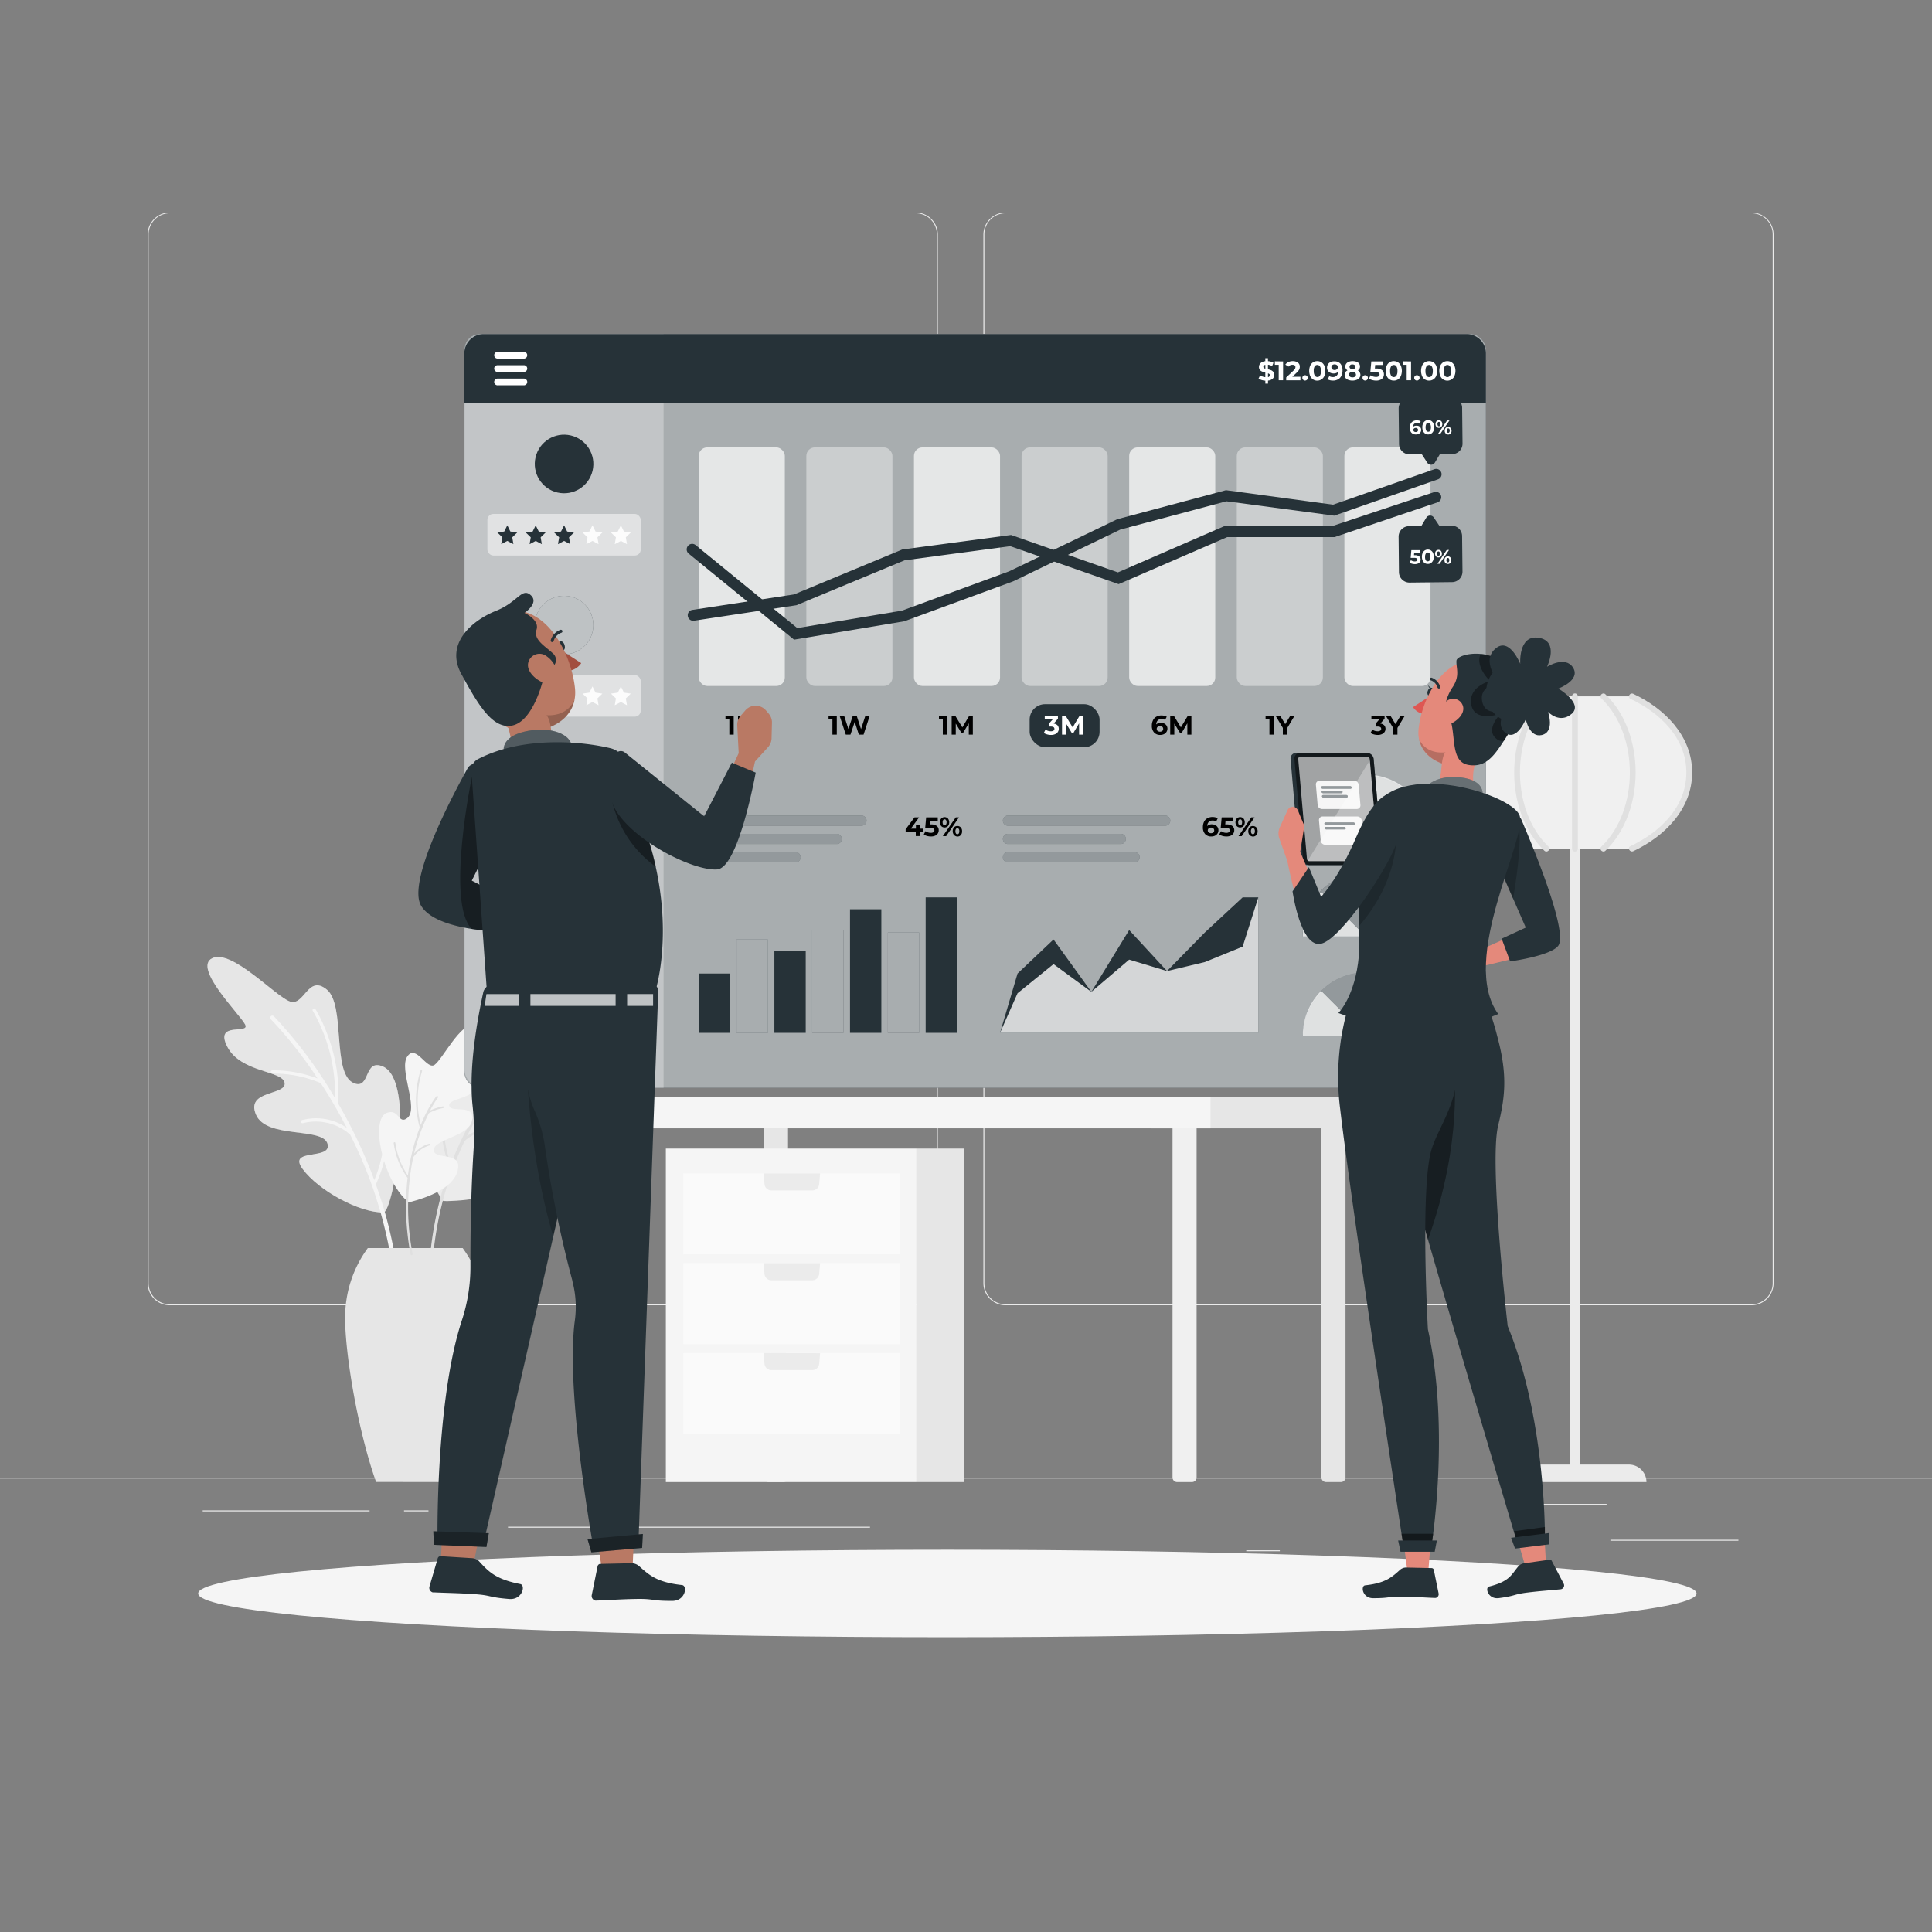 <svg xmlns="http://www.w3.org/2000/svg" viewBox="0 0 500 500"><rect x="0" y="0" width="500" height="500" fill="#808080" stroke="none"/><g id="freepik--background-complete--inject-53"><rect x="416.78" y="398.49" width="33.12" height="0.25" style="fill:#ebebeb"></rect><rect x="322.53" y="401.21" width="8.69" height="0.25" style="fill:#ebebeb"></rect><rect x="396.59" y="389.21" width="19.19" height="0.25" style="fill:#ebebeb"></rect><rect x="52.46" y="390.89" width="43.19" height="0.25" style="fill:#ebebeb"></rect><rect x="104.56" y="390.89" width="6.33" height="0.25" style="fill:#ebebeb"></rect><rect x="131.47" y="395.11" width="93.68" height="0.25" style="fill:#ebebeb"></rect><path d="M237,337.8H43.92a5.71,5.71,0,0,1-5.71-5.71V60.66A5.71,5.71,0,0,1,43.92,55H237a5.71,5.71,0,0,1,5.71,5.71V332.09A5.71,5.71,0,0,1,237,337.8ZM43.92,55.2a5.47,5.47,0,0,0-5.46,5.46V332.09a5.47,5.47,0,0,0,5.46,5.46H237a5.47,5.47,0,0,0,5.46-5.46V60.66A5.47,5.47,0,0,0,237,55.2Z" style="fill:#ebebeb"></path><path d="M453.31,337.8H260.21a5.72,5.72,0,0,1-5.71-5.71V60.66A5.72,5.72,0,0,1,260.21,55h193.1A5.71,5.71,0,0,1,459,60.66V332.09A5.71,5.71,0,0,1,453.31,337.8ZM260.21,55.2a5.47,5.47,0,0,0-5.46,5.46V332.09a5.47,5.47,0,0,0,5.46,5.46h193.1a5.47,5.47,0,0,0,5.46-5.46V60.66a5.47,5.47,0,0,0-5.46-5.46Z" style="fill:#ebebeb"></path><rect y="382.4" width="500" height="0.25" style="fill:#ebebeb"></rect><path d="M159.15,292h6.22a0,0,0,0,1,0,0v90.37a1.19,1.19,0,0,1-1.19,1.19h-3.85a1.19,1.19,0,0,1-1.19-1.19V292A0,0,0,0,1,159.15,292Z" style="fill:#f0f0f0"></path><rect x="297.9" y="283.87" width="53.96" height="8.14" style="fill:#e6e6e6"></rect><path d="M197.72,292h6.22a0,0,0,0,1,0,0v90.37a1.19,1.19,0,0,1-1.19,1.19H198.9a1.19,1.19,0,0,1-1.19-1.19V292a0,0,0,0,1,0,0Z" style="fill:#e6e6e6"></path><path d="M342,292h6.22a0,0,0,0,1,0,0v90.37a1.19,1.19,0,0,1-1.19,1.19h-3.85a1.19,1.19,0,0,1-1.19-1.19V292A0,0,0,0,1,342,292Z" style="fill:#e6e6e6"></path><rect x="155.55" y="283.87" width="157.74" height="8.14" style="fill:#f5f5f5"></rect><path d="M303.46,292h6.22a0,0,0,0,1,0,0v90.37a1.19,1.19,0,0,1-1.19,1.19h-3.85a1.19,1.19,0,0,1-1.19-1.19V292A0,0,0,0,1,303.46,292Z" style="fill:#f0f0f0"></path><rect x="406.27" y="217.03" width="2.64" height="165.28" transform="translate(815.17 599.33) rotate(180)" style="fill:#ebebeb"></rect><path d="M437.18,199.92c0,8.44-6,15.8-14.87,19.72H392.86C384,215.72,378,208.36,378,199.92s6-15.79,14.87-19.71h29.45C431.2,184.13,437.18,191.49,437.18,199.92Z" style="fill:#f0f0f0"></path><path d="M393.24,219c-7.61-3.57-14.5-10.08-14.5-19.07s6.9-15.49,14.5-19.07c.87-.41.11-1.7-.76-1.29-8.08,3.8-15.24,10.87-15.24,20.36s7.15,16.57,15.24,20.37c.87.4,1.63-.89.76-1.3Z" style="fill:#e0e0e0"></path><path d="M399.69,179.68c-10.43,10-10.43,30.52,0,40.49.7.67,1.76-.39,1.06-1.06-9.84-9.4-9.85-29,0-38.37.7-.67-.36-1.73-1.06-1.06Z" style="fill:#e0e0e0"></path><path d="M406.84,180.21v39.43a.75.75,0,0,0,1.5,0V180.21a.75.75,0,0,0-1.5,0Z" style="fill:#e0e0e0"></path><path d="M414.42,180.74c9.84,9.4,9.85,29,0,38.37-.7.67.36,1.73,1.06,1.06,10.43-10,10.43-30.53,0-40.49-.7-.67-1.76.39-1.06,1.06Z" style="fill:#e0e0e0"></path><path d="M421.93,180.85c7.61,3.58,14.5,10.08,14.5,19.07s-6.9,15.5-14.5,19.07c-.87.41-.11,1.7.76,1.3,8.08-3.8,15.24-10.87,15.24-20.37s-7.15-16.56-15.24-20.36c-.87-.41-1.63.88-.76,1.29Z" style="fill:#e0e0e0"></path><path d="M389,383.56h37.1a4.53,4.53,0,0,0-4.53-4.53H393.56a4.52,4.52,0,0,0-4.52,4.53Z" style="fill:#ebebeb"></path><path d="M114.18,310.1c.09.12-.54.8,1.68.74,5.49-.14,15.13-1.16,18.43-6.37,4.71-7.45-7.21-6-6.31-10s14-1.66,16.1-7.41-7.14-4-6.9-6.95,10.29.17,13.13-6-5.52-2.4-4.3-4.95,11.41-13.5,6.85-15.48-14.05,9.37-17.35,10.74-4.77-9-9-5.25-.23,19.41-5.26,21.72c-3.75,1.72-2-4.08-6.77-3.55C108.1,278.1,107.46,300.4,114.18,310.1Z" style="fill:#ebebeb"></path><path d="M134.81,279.86a18.78,18.78,0,0,0-4.78.38,36.64,36.64,0,0,1,3.84-3.84.4.4,0,0,0,.07-.57.41.41,0,0,0-.57-.06,47.12,47.12,0,0,0-7.82,8.79,35.67,35.67,0,0,1,5-18.88.3.3,0,1,0-.51-.33c-.06.09-5.8,9-5.06,20q-1,1.47-2.07,3.18a75.58,75.58,0,0,0-6.2,12.77,27.61,27.61,0,0,1-1.67-12.57.3.3,0,0,0-.27-.33.3.3,0,0,0-.33.27,27.58,27.58,0,0,0,2,13.44A93.73,93.73,0,0,0,111,329.35a.4.4,0,0,0,.38.42h.05a.41.41,0,0,0,.38-.38,88.59,88.59,0,0,1,8.41-34.08,11.1,11.1,0,0,1,6.81-2.84.32.32,0,0,0,.3-.31.3.3,0,0,0-.31-.29,11.38,11.38,0,0,0-6.17,2.16,66.93,66.93,0,0,1,8.52-13,16.56,16.56,0,0,1,5.44-.59.31.31,0,0,0,.32-.29A.32.32,0,0,0,134.81,279.86Z" style="fill:#e0e0e0"></path><path d="M99.25,313.78c-6.19.12-16.76-5.63-20.91-11.22S86,300.4,84.76,296s-15.82-1.16-18.52-7.55,7.85-4.91,7.43-8.17-11.34-2.6-14.84-9.38,6.1-3,4.59-5.8-13.54-14.64-8.51-17.11S71.23,257.8,75,259.17s4.67-7.13,9.59-3.06,1.23,21.87,7,24.21c4.32,1.75,2.48-6.4,7.45-4.34C107.76,279.58,101.76,313.73,99.25,313.78Z" style="fill:#e6e6e6"></path><g style="opacity:0.3"><path d="M99.25,313.78c-6.19.12-16.76-5.63-20.91-11.22S86,300.4,84.76,296s-15.82-1.16-18.52-7.55,7.85-4.91,7.43-8.17-11.34-2.6-14.84-9.38,6.1-3,4.59-5.8-13.54-14.64-8.51-17.11S71.23,257.8,75,259.17s4.67-7.13,9.59-3.06,1.23,21.87,7,24.21c4.32,1.75,2.48-6.4,7.45-4.34C107.76,279.58,101.76,313.73,99.25,313.78Z" style="fill:#e6e6e6"></path></g><path d="M97.21,306.35a.39.39,0,0,0,.22-.18,32.66,32.66,0,0,0,2.77-16.59.41.41,0,1,0-.82.06,33.07,33.07,0,0,1-2.51,15.77,127.51,127.51,0,0,0-9.42-19.94c1.09-13.28-5.72-24.17-5.79-24.27a.41.41,0,1,0-.69.44,43.09,43.09,0,0,1,5.73,22.55A115.5,115.5,0,0,0,70.87,263a.54.54,0,0,0-.78,0,.55.55,0,0,0,0,.78A107,107,0,0,1,82.18,279.1,32.14,32.14,0,0,0,70.48,277a.41.41,0,0,0-.41.42.42.42,0,0,0,.42.41h0A31.59,31.59,0,0,1,83,280.3a129.14,129.14,0,0,1,6.74,11.58,14,14,0,0,0-11.55-2,.42.42,0,0,0-.29.51.4.4,0,0,0,.5.29,13.39,13.39,0,0,1,12.21,2.95,112,112,0,0,1,12,45.38.56.56,0,0,0,.55.53h0a.56.56,0,0,0,.53-.58A108.94,108.94,0,0,0,97.21,306.35Z" style="fill:#f5f5f5"></path><path d="M117.65,383.56c4.8-13.66,7.95-33.4,7.95-42.05A30.22,30.22,0,0,0,119.74,323H95.19a30.22,30.22,0,0,0-5.86,18.48c0,8.65,3.15,28.39,8,42.05Z" style="fill:#e6e6e6"></path><path d="M105.28,310.73c.08.07-.24.65,1.29.24,3.78-1,10.29-3.32,11.71-7.48,2-5.95-6-3-6-5.87s9.39-3.48,9.91-7.82-5.61-1.61-5.93-3.66,7.16-1.6,8.1-6.33-4.22-.75-3.8-2.72,5.66-11.25,2.17-11.87-8.18,8.84-10.23,10.34-4.82-5.48-7.09-2.15,3.07,13.49,0,15.93c-2.31,1.81-2.09-2.5-5.28-1.34C95.74,289.58,99,305.13,105.28,310.73Z" style="fill:#f5f5f5"></path><path d="M114.54,286.35a13,13,0,0,0-3.24,1.06,25,25,0,0,1,2-3.3.31.31,0,0,0,0-.41.29.29,0,0,0-.4.05,33.47,33.47,0,0,0-4,7.4,25.43,25.43,0,0,1,.33-13.92.21.21,0,0,0-.13-.27.22.22,0,0,0-.28.13,26,26,0,0,0-.18,14.7c-.3.79-.61,1.64-.9,2.54a54.25,54.25,0,0,0-2.17,9.88,19.35,19.35,0,0,1-3.25-8.43.22.22,0,0,0-.25-.18.23.23,0,0,0-.18.24,19.93,19.93,0,0,0,3.59,9,67.1,67.1,0,0,0,.77,19.78.3.3,0,0,0,.34.23h0a.3.3,0,0,0,.2-.33,63.21,63.21,0,0,1,.15-25,7.87,7.87,0,0,1,4.25-3.1.22.22,0,0,0,.15-.27.22.22,0,0,0-.26-.15,8,8,0,0,0-3.91,2.53A47.77,47.77,0,0,1,111,288.08a12.23,12.23,0,0,1,3.67-1.31.2.2,0,0,0,.17-.25A.21.21,0,0,0,114.54,286.35Z" style="fill:#e0e0e0"></path><rect x="172.32" y="297.25" width="64.87" height="86.31" style="fill:#f5f5f5"></rect><rect x="237.19" y="297.25" width="12.37" height="86.31" style="fill:#e6e6e6"></rect><rect x="176.87" y="303.66" width="56.11" height="20.96" style="fill:#fafafa"></rect><path d="M197.61,303.66l.24,2.79a1.79,1.79,0,0,0,1.78,1.63h10.59a1.8,1.8,0,0,0,1.78-1.63l.24-2.79Z" style="fill:#ebebeb"></path><rect x="176.87" y="326.91" width="56.11" height="20.96" style="fill:#fafafa"></rect><path d="M197.61,326.91l.24,2.79a1.79,1.79,0,0,0,1.78,1.63h10.59A1.8,1.8,0,0,0,212,329.7l.24-2.79Z" style="fill:#ebebeb"></path><rect x="176.87" y="350.16" width="56.11" height="20.96" style="fill:#fafafa"></rect><path d="M197.61,350.16l.24,2.79a1.79,1.79,0,0,0,1.78,1.63h10.59A1.8,1.8,0,0,0,212,353l.24-2.79Z" style="fill:#ebebeb"></path></g><g id="freepik--Shadow--inject-53"><ellipse id="freepik--path--inject-53" cx="245.18" cy="412.39" rx="193.89" ry="11.32" style="fill:#f5f5f5"></ellipse></g><g id="freepik--Page--inject-53"><rect x="120.22" y="86.46" width="264.33" height="195.06" rx="3.88" style="fill:#263238"></rect><rect x="120.22" y="86.46" width="264.33" height="195.06" rx="3.88" style="fill:#fff;opacity:0.6"></rect><path d="M171.73,86.46H125.17a5,5,0,0,0-5,5V276.58a5,5,0,0,0,5,4.95h46.56Z" style="fill:#fff;opacity:0.3"></path><path d="M379.61,86.46H125.17a5,5,0,0,0-5,5v12.9H384.55V91.41A5,5,0,0,0,379.61,86.46Z" style="fill:#263238"></path><path d="M128.86,92.8a.87.87,0,1,1,0-1.73h6.81a.87.87,0,0,1,0,1.73Z" style="fill:#fff"></path><path d="M128.86,96.25a.87.87,0,1,1,0-1.73h6.81a.87.87,0,0,1,0,1.73Z" style="fill:#fff"></path><path d="M128.86,99.71a.87.87,0,1,1,0-1.73h6.81a.87.87,0,0,1,0,1.73Z" style="fill:#fff"></path><rect x="180.83" y="115.79" width="22.28" height="61.74" rx="2.19" style="fill:#fff;opacity:0.7"></rect><rect x="208.68" y="115.79" width="22.28" height="61.74" rx="2.19" style="fill:#fff;opacity:0.4"></rect><rect x="236.53" y="115.79" width="22.28" height="61.74" rx="2.19" style="fill:#fff;opacity:0.7"></rect><rect x="264.38" y="115.79" width="22.28" height="61.74" rx="2.19" style="fill:#fff;opacity:0.4"></rect><rect x="292.23" y="115.79" width="22.28" height="61.74" rx="2.19" style="fill:#fff;opacity:0.7"></rect><rect x="320.08" y="115.79" width="22.28" height="61.74" rx="2.19" style="fill:#fff;opacity:0.4"></rect><rect x="347.93" y="115.79" width="22.28" height="61.74" rx="2.19" style="fill:#fff;opacity:0.7"></rect><path d="M238.94,215.38h-.8v1H237v-1h-2.62v-.76l2.3-3.09h1.18l-2.13,2.93h1.31v-.91h1.06v.91h.8Z"></path><path d="M242.45,213.77a1.35,1.35,0,0,1,.49,1.1,1.49,1.49,0,0,1-.22.81,1.65,1.65,0,0,1-.68.59,2.67,2.67,0,0,1-1.12.21,3.86,3.86,0,0,1-1-.13,2.51,2.51,0,0,1-.84-.39l.44-.86a2,2,0,0,0,.64.32,2.36,2.36,0,0,0,.75.12,1.21,1.21,0,0,0,.67-.17.54.54,0,0,0,.24-.47.53.53,0,0,0-.25-.47,1.75,1.75,0,0,0-.89-.16h-1.24l.25-2.74h3v.9h-2l-.08.93h.4A2.36,2.36,0,0,1,242.45,213.77Z"></path><path d="M243.59,213.79a1.57,1.57,0,0,1,0-1.95,1.21,1.21,0,0,1,1.74,0,1.61,1.61,0,0,1,0,1.95,1.21,1.21,0,0,1-1.74,0Zm1.24-.4a1,1,0,0,0,.14-.57,1,1,0,0,0-.14-.58.43.43,0,0,0-.37-.2.44.44,0,0,0-.37.2,1,1,0,0,0-.14.58,1,1,0,0,0,.14.57.44.44,0,0,0,.37.2A.43.43,0,0,0,244.83,213.39Zm2.53-1.86h.83l-3.33,4.87H244Zm-.22,4.76a1.07,1.07,0,0,1-.42-.47,1.46,1.46,0,0,1-.16-.71,1.49,1.49,0,0,1,.16-.71,1.13,1.13,0,0,1,.42-.47,1.21,1.21,0,0,1,.63-.16,1.14,1.14,0,0,1,.87.36,1.38,1.38,0,0,1,.34,1,1.36,1.36,0,0,1-.34,1,1.11,1.11,0,0,1-.87.37A1.21,1.21,0,0,1,247.14,216.29Zm1-.6a1,1,0,0,0,.13-.58,1,1,0,0,0-.13-.57.45.45,0,0,0-.74,0,1,1,0,0,0-.14.58.94.94,0,0,0,.14.58.43.43,0,0,0,.37.2A.44.44,0,0,0,248.14,215.69Z"></path><path d="M314.51,213.53a1.62,1.62,0,0,1,.6.53,1.46,1.46,0,0,1,.22.8,1.54,1.54,0,0,1-.24.86,1.67,1.67,0,0,1-.66.57,2.23,2.23,0,0,1-.94.19,2.05,2.05,0,0,1-1.6-.62,2.54,2.54,0,0,1-.58-1.79,3.1,3.1,0,0,1,.31-1.42,2.07,2.07,0,0,1,.88-.9,2.69,2.69,0,0,1,1.3-.31,3.14,3.14,0,0,1,.75.09,1.94,1.94,0,0,1,.6.25l-.41.83a1.58,1.58,0,0,0-.92-.25,1.33,1.33,0,0,0-1,.36,1.57,1.57,0,0,0-.39,1.06,1.63,1.63,0,0,1,1.21-.44A2,2,0,0,1,314.51,213.53Zm-.49,1.92a.75.75,0,0,0,0-1.06.88.88,0,0,0-.61-.2.92.92,0,0,0-.6.2.7.7,0,0,0,0,1.05,1.05,1.05,0,0,0,1.22,0Z"></path><path d="M318.94,213.77a1.38,1.38,0,0,1,.49,1.1,1.58,1.58,0,0,1-.22.81,1.65,1.65,0,0,1-.68.59,2.71,2.71,0,0,1-1.13.21,3.83,3.83,0,0,1-1-.13,2.66,2.66,0,0,1-.85-.39l.45-.86a1.92,1.92,0,0,0,.64.32,2.34,2.34,0,0,0,.74.12,1.16,1.16,0,0,0,.67-.17.53.53,0,0,0,.25-.47.54.54,0,0,0-.26-.47,1.71,1.71,0,0,0-.88-.16h-1.24l.25-2.74h3v.9h-2l-.08.93h.4A2.38,2.38,0,0,1,318.94,213.77Z"></path><path d="M320.07,213.79a1.61,1.61,0,0,1,0-1.95,1.22,1.22,0,0,1,1.75,0,1.61,1.61,0,0,1,0,1.95,1.22,1.22,0,0,1-1.75,0Zm1.25-.4a1,1,0,0,0,.13-.57,1,1,0,0,0-.13-.58.44.44,0,0,0-.74,0,1,1,0,0,0-.14.58,1,1,0,0,0,.14.57.44.44,0,0,0,.74,0Zm2.53-1.86h.83l-3.33,4.87h-.83Zm-.22,4.76a1.16,1.16,0,0,1-.43-.47,1.58,1.58,0,0,1-.15-.71,1.61,1.61,0,0,1,.15-.71,1.22,1.22,0,0,1,.43-.47,1.27,1.27,0,0,1,1.5.2,1.42,1.42,0,0,1,.34,1,1.41,1.41,0,0,1-.34,1,1.13,1.13,0,0,1-.88.37A1.18,1.18,0,0,1,323.63,216.29Zm1-.6a1,1,0,0,0,.13-.58,1,1,0,0,0-.13-.57.44.44,0,0,0-.38-.2.44.44,0,0,0-.36.19,1,1,0,0,0-.14.58.94.94,0,0,0,.14.58.42.42,0,0,0,.36.2A.44.44,0,0,0,324.63,215.69Z"></path><path d="M329.37,98a2,2,0,0,1-1.21.5v.78h-.69v-.76a4,4,0,0,1-1-.18,2.62,2.62,0,0,1-.75-.37l.39-.85a2.41,2.41,0,0,0,.62.32,2.59,2.59,0,0,0,.73.17V96.42a5.21,5.21,0,0,1-.84-.27,1.35,1.35,0,0,1-.57-.43,1.13,1.13,0,0,1-.23-.74,1.36,1.36,0,0,1,.42-1,2,2,0,0,1,1.22-.5v-.77h.69v.76a3,3,0,0,1,1.42.42l-.35.86a3,3,0,0,0-1.07-.37v1.19a5.2,5.2,0,0,1,.83.25,1.59,1.59,0,0,1,.57.43,1.13,1.13,0,0,1,.23.74A1.33,1.33,0,0,1,329.37,98Zm-2.29-2.76a1.18,1.18,0,0,0,.39.18v-1a.71.71,0,0,0-.39.19.44.44,0,0,0-.13.32A.39.39,0,0,0,327.08,95.21Zm1.46,2.16a.41.41,0,0,0,.12-.3.36.36,0,0,0-.12-.28,1.12,1.12,0,0,0-.38-.2v1A.79.79,0,0,0,328.54,97.37Z" style="fill:#fff"></path><path d="M332.06,93.54v4.88h-1.13v-4h-1v-.91Z" style="fill:#fff"></path><path d="M336.55,97.5v.92h-3.68v-.74l1.88-1.77a1.9,1.9,0,0,0,.4-.49.9.9,0,0,0,.11-.41.56.56,0,0,0-.2-.45,1,1,0,0,0-.58-.15,1.34,1.34,0,0,0-.58.12,1.07,1.07,0,0,0-.43.36l-.82-.53a1.94,1.94,0,0,1,.78-.66,2.66,2.66,0,0,1,1.15-.24,2.33,2.33,0,0,1,.95.18,1.4,1.4,0,0,1,.64.5,1.28,1.28,0,0,1,.22.76,1.7,1.7,0,0,1-.16.74,3,3,0,0,1-.65.8l-1.12,1.06Z" style="fill:#fff"></path><path d="M337.25,98.28a.68.68,0,0,1-.2-.49.63.63,0,0,1,.2-.48.7.7,0,0,1,1,0,.62.62,0,0,1,.19.48.67.67,0,0,1-.19.49.7.7,0,0,1-1,0Z" style="fill:#fff"></path><path d="M339.83,98.2a2.05,2.05,0,0,1-.74-.87,3.54,3.54,0,0,1,0-2.71,2.09,2.09,0,0,1,.74-.86,2,2,0,0,1,1.08-.3,2,2,0,0,1,1.08.3,2,2,0,0,1,.74.86,3.54,3.54,0,0,1,0,2.71,2,2,0,0,1-2.9.87Zm1.78-1a2.15,2.15,0,0,0,.26-1.18,2.13,2.13,0,0,0-.26-1.18.81.81,0,0,0-1.39,0A2.13,2.13,0,0,0,340,96a2.15,2.15,0,0,0,.26,1.18.81.81,0,0,0,1.39,0Z" style="fill:#fff"></path><path d="M346.86,94.08a2.52,2.52,0,0,1,.58,1.79,3,3,0,0,1-.31,1.42,2,2,0,0,1-.87.9,2.63,2.63,0,0,1-1.3.31,3.08,3.08,0,0,1-.75-.09,1.84,1.84,0,0,1-.6-.25l.41-.82a1.61,1.61,0,0,0,.92.24,1.3,1.3,0,0,0,1-.37,1.52,1.52,0,0,0,.39-1,1.65,1.65,0,0,1-1.21.44,1.8,1.8,0,0,1-.85-.19,1.5,1.5,0,0,1-.61-.53,1.44,1.44,0,0,1-.22-.8,1.57,1.57,0,0,1,.24-.86,1.6,1.6,0,0,1,.67-.56,2,2,0,0,1,.93-.2A2.07,2.07,0,0,1,346.86,94.08ZM346,95.55a.69.69,0,0,0,.23-.53.67.67,0,0,0-.22-.52,1,1,0,0,0-.63-.2.9.9,0,0,0-.59.2.65.65,0,0,0-.22.52.67.67,0,0,0,.22.54.93.93,0,0,0,.61.2A.88.88,0,0,0,346,95.55Z" style="fill:#fff"></path><path d="M351.87,96.33a1.18,1.18,0,0,1,.2.67,1.27,1.27,0,0,1-.26.79,1.6,1.6,0,0,1-.73.52,3.14,3.14,0,0,1-2.15,0,1.57,1.57,0,0,1-.72-.52A1.26,1.26,0,0,1,348,97a1.17,1.17,0,0,1,.19-.67,1.36,1.36,0,0,1,.55-.48,1.13,1.13,0,0,1-.42-.42,1.11,1.11,0,0,1-.15-.58,1.19,1.19,0,0,1,.24-.74,1.49,1.49,0,0,1,.66-.48,2.66,2.66,0,0,1,1-.17,2.74,2.74,0,0,1,1,.17,1.47,1.47,0,0,1,.67.48,1.25,1.25,0,0,1,.23.74,1.21,1.21,0,0,1-.14.58,1.16,1.16,0,0,1-.43.42A1.3,1.3,0,0,1,351.87,96.33Zm-1.19,1.15a.63.63,0,0,0,.24-.51.6.6,0,0,0-.24-.51,1.08,1.08,0,0,0-.68-.19,1.05,1.05,0,0,0-.66.19.66.66,0,0,0,0,1,1.05,1.05,0,0,0,.66.19A1.08,1.08,0,0,0,350.68,97.48Zm-1.22-3a.59.59,0,0,0,0,.89.92.92,0,0,0,.55.16.93.93,0,0,0,.56-.16.52.52,0,0,0,.21-.44.54.54,0,0,0-.21-.45.87.87,0,0,0-.56-.16A.85.85,0,0,0,349.46,94.45Z" style="fill:#fff"></path><path d="M352.81,98.28a.67.67,0,0,1-.19-.49.62.62,0,0,1,.19-.48.7.7,0,0,1,1,0,.63.63,0,0,1,.2.48.68.68,0,0,1-.2.49.7.7,0,0,1-1,0Z" style="fill:#fff"></path><path d="M357.67,95.78a1.39,1.39,0,0,1,.49,1.1,1.49,1.49,0,0,1-.9,1.4,2.56,2.56,0,0,1-1.13.22,3.85,3.85,0,0,1-1-.14,2.77,2.77,0,0,1-.85-.38l.45-.87a2.15,2.15,0,0,0,.64.33,2.65,2.65,0,0,0,.74.11,1.17,1.17,0,0,0,.67-.16.56.56,0,0,0,.25-.47.51.51,0,0,0-.26-.47,1.69,1.69,0,0,0-.88-.17h-1.25l.26-2.74h3v.91h-2l-.08.92h.4A2.38,2.38,0,0,1,357.67,95.78Z" style="fill:#fff"></path><path d="M359.63,98.2a1.93,1.93,0,0,1-.74-.87,3.54,3.54,0,0,1,0-2.71,1.94,1.94,0,0,1,1.82-1.16,2,2,0,0,1,1.08.3,2.09,2.09,0,0,1,.74.86,3.54,3.54,0,0,1,0,2.71,2.05,2.05,0,0,1-.74.87,2,2,0,0,1-1.08.3A2,2,0,0,1,359.63,98.2Zm1.78-1a2.16,2.16,0,0,0,.25-1.18,2.14,2.14,0,0,0-.25-1.18.8.8,0,0,0-.7-.39.79.79,0,0,0-.7.39,2.14,2.14,0,0,0-.25,1.18,2.16,2.16,0,0,0,.25,1.18.79.79,0,0,0,.7.39A.8.8,0,0,0,361.41,97.16Z" style="fill:#fff"></path><path d="M365.18,93.54v4.88h-1.13v-4h-1v-.91Z" style="fill:#fff"></path><path d="M366.19,98.28a.67.67,0,0,1-.19-.49.62.62,0,0,1,.19-.48.7.7,0,0,1,1,0,.63.63,0,0,1,.2.48.68.68,0,0,1-.2.49.7.7,0,0,1-1,0Z" style="fill:#fff"></path><path d="M368.77,98.2a2.05,2.05,0,0,1-.74-.87,3.66,3.66,0,0,1,0-2.71,2.09,2.09,0,0,1,.74-.86,2,2,0,0,1,1.08-.3,1.94,1.94,0,0,1,1.82,1.16,3.54,3.54,0,0,1,0,2.71,1.93,1.93,0,0,1-.74.87,2,2,0,0,1-1.08.3A2,2,0,0,1,368.77,98.2Zm1.78-1a2.15,2.15,0,0,0,.26-1.18,2.13,2.13,0,0,0-.26-1.18.81.81,0,0,0-1.39,0,2.14,2.14,0,0,0-.25,1.18,2.16,2.16,0,0,0,.25,1.18.81.81,0,0,0,1.39,0Z" style="fill:#fff"></path><path d="M373.5,98.2a2.05,2.05,0,0,1-.74-.87,3.54,3.54,0,0,1,0-2.71,2.09,2.09,0,0,1,.74-.86,2,2,0,0,1,1.08-.3,2,2,0,0,1,1.08.3,2,2,0,0,1,.74.86,3.54,3.54,0,0,1,0,2.71,2,2,0,0,1-2.9.87Zm1.78-1a2.15,2.15,0,0,0,.26-1.18,2.13,2.13,0,0,0-.26-1.18.81.81,0,0,0-1.39,0,2.13,2.13,0,0,0-.26,1.18,2.15,2.15,0,0,0,.26,1.18.81.81,0,0,0,1.39,0Z" style="fill:#fff"></path><path d="M189.88,185.24v4.88h-1.13v-4h-1v-.91Z"></path><path d="M191,185.24h2.21a3,3,0,0,1,1.4.31,2.24,2.24,0,0,1,.95.85,2.58,2.58,0,0,1,0,2.56,2.24,2.24,0,0,1-.95.85,3,3,0,0,1-1.4.31H191Zm2.15,3.95a1.65,1.65,0,0,0,1.17-.41,1.59,1.59,0,0,0,0-2.2,1.61,1.61,0,0,0-1.17-.41h-1v3Z"></path><path d="M216.56,185.24v4.88h-1.13v-4h-1v-.91Z"></path><path d="M225.08,185.24l-1.59,4.88h-1.22l-1.07-3.3-1.1,3.3h-1.21l-1.6-4.88h1.17l1.1,3.43,1.15-3.43h1l1.12,3.46,1.13-3.46Z"></path><path d="M245.13,185.24v4.88H244v-4h-1v-.91Z"></path><path d="M250.72,190.12v-2.93l-1.44,2.41h-.51l-1.42-2.34v2.86h-1.06v-4.88h.93l1.83,3,1.79-3h.93v4.88Z"></path><rect x="266.47" y="182.24" width="18.1" height="11.14" rx="4" style="fill:#263238"></rect><path d="M273.67,187.7a1.36,1.36,0,0,1,.34.93,1.45,1.45,0,0,1-.23.78,1.46,1.46,0,0,1-.67.57,2.54,2.54,0,0,1-1.12.22,3.42,3.42,0,0,1-1-.14,2.47,2.47,0,0,1-.85-.38l.44-.87a2.15,2.15,0,0,0,.64.33,2.39,2.39,0,0,0,.75.11,1.19,1.19,0,0,0,.67-.16.52.52,0,0,0,.24-.46c0-.4-.3-.6-.91-.6h-.51v-.75l1-1.13h-2.08v-.91h3.41V186l-1.1,1.26A1.71,1.71,0,0,1,273.67,187.7Z" style="fill:#fff"></path><path d="M279.27,190.12v-2.93l-1.43,2.41h-.51l-1.43-2.34v2.86h-1.05v-4.88h.93l1.82,3,1.8-3h.93v4.88Z" style="fill:#fff"></path><path d="M301.3,187.25a1.47,1.47,0,0,1,.6.53,1.44,1.44,0,0,1,.23.8,1.56,1.56,0,0,1-.91,1.42,2.23,2.23,0,0,1-.94.2,2.06,2.06,0,0,1-1.6-.63,2.5,2.5,0,0,1-.58-1.79,3,3,0,0,1,.32-1.42,2.08,2.08,0,0,1,.87-.89,2.6,2.6,0,0,1,1.3-.31,3.08,3.08,0,0,1,.75.09,2,2,0,0,1,.61.24l-.42.83a1.62,1.62,0,0,0-.91-.24,1.34,1.34,0,0,0-1,.36,1.52,1.52,0,0,0-.39,1.05,1.63,1.63,0,0,1,1.21-.43A1.86,1.86,0,0,1,301.3,187.25Zm-.49,1.91a.65.65,0,0,0,.22-.53.67.67,0,0,0-.22-.53.9.9,0,0,0-.61-.2.88.88,0,0,0-.6.21.64.64,0,0,0-.24.52.69.69,0,0,0,.23.53,1,1,0,0,0,.63.2A.88.88,0,0,0,300.81,189.16Z"></path><path d="M307.28,190.12v-2.93l-1.43,2.41h-.51l-1.43-2.34v2.86h-1.06v-4.88h.94l1.82,3,1.8-3h.92l0,4.88Z"></path><path d="M329.66,185.24v4.88h-1.13v-4h-1v-.91Z"></path><path d="M333.15,188.39v1.73H332v-1.74l-1.88-3.14h1.19l1.31,2.17,1.3-2.17h1.11Z"></path><path d="M358.23,187.7a1.36,1.36,0,0,1,.34.93,1.45,1.45,0,0,1-.23.78,1.49,1.49,0,0,1-.68.57,2.47,2.47,0,0,1-1.11.22,3.54,3.54,0,0,1-1-.14,2.5,2.5,0,0,1-.84-.38l.44-.87a2.15,2.15,0,0,0,.64.33,2.35,2.35,0,0,0,.75.11,1.21,1.21,0,0,0,.67-.16.52.52,0,0,0,.24-.46c0-.4-.3-.6-.91-.6H356v-.75l1-1.13h-2.08v-.91h3.41V186l-1.1,1.26A1.71,1.71,0,0,1,358.23,187.7Z"></path><path d="M361.66,188.39v1.73h-1.12v-1.74l-1.89-3.14h1.2l1.3,2.17,1.3-2.17h1.11Z"></path><path d="M178,159.42h0a1.39,1.39,0,0,1,1.17-1.58l26.31-4,28-11.63,28.18-3.76,27.65,9.68,27.62-12h27.91l26.32-8.77a1.39,1.39,0,0,1,1.76.88h0a1.39,1.39,0,0,1-.88,1.76L345.37,139H317.59L289.5,151.17l-28.05-9.82L234.11,145l-28,11.63-26.47,4A1.41,1.41,0,0,1,178,159.42Z" style="fill:#263238"></path><path d="M205.5,165.54l-27.26-22.26a1.41,1.41,0,0,1-.2-2h0a1.39,1.39,0,0,1,2-.2l26.29,21.46,27.1-4.51,27.73-10.17,28-13.5,28.12-7.5L345,130.61l26.23-9.18a1.39,1.39,0,0,1,1.77.85h0a1.39,1.39,0,0,1-.85,1.77l-26.85,9.4-27.91-3.72-27.46,7.32-27.73,13.4L234,160.79Z" style="fill:#263238"></path><circle cx="145.98" cy="120.08" r="7.58" transform="translate(-4.42 234.57) rotate(-76.72)" style="fill:#263238"></circle><rect x="126.14" y="133" width="39.68" height="10.77" rx="1.54" style="fill:#fff;opacity:0.5"></rect><polygon points="131.29 139.99 129.71 140.82 130.01 139.06 128.73 137.81 130.5 137.55 131.29 135.95 132.08 137.55 133.85 137.81 132.57 139.06 132.87 140.82 131.29 139.99" style="fill:#263238"></polygon><polygon points="138.64 139.99 137.06 140.82 137.36 139.06 136.08 137.81 137.85 137.55 138.64 135.95 139.43 137.55 141.2 137.81 139.92 139.06 140.22 140.82 138.64 139.99" style="fill:#263238"></polygon><polygon points="145.99 139.99 144.4 140.82 144.71 139.06 143.43 137.81 145.19 137.55 145.99 135.95 146.78 137.55 148.54 137.81 147.26 139.06 147.57 140.82 145.99 139.99" style="fill:#263238"></polygon><polygon points="153.33 139.99 151.75 140.82 152.05 139.06 150.77 137.81 152.54 137.55 153.33 135.95 154.12 137.55 155.89 137.81 154.61 139.06 154.91 140.82 153.33 139.99" style="fill:#fff;opacity:0.9"></polygon><polygon points="160.68 139.99 159.1 140.82 159.4 139.06 158.12 137.81 159.89 137.55 160.68 135.95 161.47 137.55 163.24 137.81 161.96 139.06 162.26 140.82 160.68 139.99" style="fill:#fff;opacity:0.9"></polygon><circle cx="145.98" cy="161.77" r="7.58" transform="translate(-45 266.69) rotate(-76.72)" style="fill:#263238"></circle><circle cx="145.98" cy="161.77" r="7.58" transform="translate(-45 266.69) rotate(-76.72)" style="fill:#fff;opacity:0.7"></circle><rect x="126.14" y="174.7" width="39.68" height="10.77" rx="1.54" style="fill:#fff;opacity:0.5"></rect><polygon points="131.29 181.68 129.71 182.51 130.01 180.75 128.73 179.51 130.5 179.25 131.29 177.65 132.08 179.25 133.85 179.51 132.57 180.75 132.87 182.51 131.29 181.68" style="fill:#263238"></polygon><polygon points="138.64 181.68 137.06 182.51 137.36 180.75 136.08 179.51 137.85 179.25 138.64 177.65 139.43 179.25 141.2 179.51 139.92 180.75 140.22 182.51 138.64 181.68" style="fill:#263238"></polygon><polygon points="145.99 181.68 144.4 182.51 144.71 180.75 143.43 179.51 145.19 179.25 145.99 177.65 146.78 179.25 148.54 179.51 147.26 180.75 147.57 182.51 145.99 181.68" style="fill:#fff;opacity:0.9"></polygon><polygon points="153.33 181.68 151.75 182.51 152.05 180.75 150.77 179.51 152.54 179.25 153.33 177.65 154.12 179.25 155.89 179.51 154.61 180.75 154.91 182.51 153.33 181.68" style="fill:#fff;opacity:0.9"></polygon><polygon points="160.68 181.68 159.1 182.51 159.4 180.75 158.12 179.51 159.89 179.25 160.68 177.65 161.47 179.25 163.24 179.51 161.96 180.75 162.26 182.51 160.68 181.68" style="fill:#fff;opacity:0.9"></polygon><circle cx="145.98" cy="203.47" r="7.58" transform="translate(-101.12 162.82) rotate(-45)" style="fill:#263238"></circle><circle cx="145.98" cy="203.47" r="7.58" transform="translate(-101.12 162.82) rotate(-45)" style="fill:#fff;opacity:0.3"></circle><rect x="126.14" y="216.39" width="39.68" height="10.77" rx="1.54" style="fill:#fff;opacity:0.5"></rect><polygon points="131.29 223.38 129.71 224.21 130.01 222.45 128.73 221.21 130.5 220.95 131.29 219.35 132.08 220.95 133.85 221.21 132.57 222.45 132.87 224.21 131.29 223.38" style="fill:#263238"></polygon><polygon points="138.64 223.38 137.06 224.21 137.36 222.45 136.08 221.21 137.85 220.95 138.64 219.35 139.43 220.95 141.2 221.21 139.92 222.45 140.22 224.21 138.64 223.38" style="fill:#263238"></polygon><polygon points="145.99 223.38 144.4 224.21 144.71 222.45 143.43 221.21 145.19 220.95 145.99 219.35 146.78 220.95 148.54 221.21 147.26 222.45 147.57 224.21 145.99 223.38" style="fill:#263238"></polygon><polygon points="153.33 223.38 151.75 224.21 152.05 222.45 150.77 221.21 152.54 220.95 153.33 219.35 154.12 220.95 155.89 221.21 154.61 222.45 154.91 224.21 153.33 223.38" style="fill:#263238"></polygon><polygon points="160.68 223.38 159.1 224.21 159.4 222.45 158.12 221.21 159.89 220.95 160.68 219.35 161.47 220.95 163.24 221.21 161.96 222.45 162.26 224.21 160.68 223.38" style="fill:#fff;opacity:0.9"></polygon><circle cx="145.98" cy="245.17" r="7.58" transform="translate(-130.6 175.04) rotate(-45)" style="fill:#263238"></circle><circle cx="145.98" cy="245.17" r="7.58" transform="translate(-130.6 175.04) rotate(-45)" style="fill:#fff;opacity:0.5"></circle><rect x="126.14" y="258.09" width="39.68" height="10.77" rx="1.54" style="fill:#fff;opacity:0.5"></rect><polygon points="131.29 265.08 129.71 265.91 130.01 264.15 128.73 262.9 130.5 262.64 131.29 261.04 132.08 262.64 133.85 262.9 132.57 264.15 132.87 265.91 131.29 265.08" style="fill:#263238"></polygon><polygon points="138.64 265.08 137.06 265.91 137.36 264.15 136.08 262.9 137.85 262.64 138.64 261.04 139.43 262.64 141.2 262.9 139.92 264.15 140.22 265.91 138.64 265.08" style="fill:#263238"></polygon><polygon points="145.99 265.08 144.4 265.91 144.71 264.15 143.43 262.9 145.19 262.64 145.99 261.04 146.78 262.64 148.54 262.9 147.26 264.15 147.57 265.91 145.99 265.08" style="fill:#fff;opacity:0.9"></polygon><polygon points="145.99 265.08 144.4 265.91 144.71 264.15 143.43 262.9 145.19 262.64 145.99 261.04 145.99 265.08" style="fill:#263238"></polygon><polygon points="153.33 265.08 151.75 265.91 152.05 264.15 150.77 262.9 152.54 262.64 153.33 261.04 154.12 262.64 155.89 262.9 154.61 264.15 154.91 265.91 153.33 265.08" style="fill:#fff;opacity:0.9"></polygon><polygon points="160.68 265.08 159.1 265.91 159.4 264.15 158.12 262.9 159.89 262.64 160.68 261.04 161.47 262.64 163.24 262.9 161.96 264.15 162.26 265.91 160.68 265.08" style="fill:#fff;opacity:0.9"></polygon><rect x="180.83" y="251.95" width="8.11" height="15.35" style="fill:#263238"></rect><rect x="200.41" y="246.09" width="8.11" height="21.21" style="fill:#263238"></rect><rect x="219.98" y="235.32" width="8.11" height="31.98" style="fill:#263238"></rect><rect x="190.62" y="243.14" width="8.11" height="24.17" style="fill:#263238"></rect><rect x="210.19" y="240.7" width="8.11" height="26.6" style="fill:#263238"></rect><rect x="229.77" y="241.33" width="8.11" height="25.97" style="fill:#263238"></rect><g style="opacity:0.6"><rect x="190.62" y="243.14" width="8.11" height="24.17" style="fill:#fff"></rect><rect x="210.19" y="240.7" width="8.11" height="26.6" style="fill:#fff"></rect><rect x="229.77" y="241.33" width="8.11" height="25.97" style="fill:#fff"></rect></g><rect x="239.56" y="232.24" width="8.11" height="35.06" style="fill:#263238"></rect><polygon points="325.65 267.3 258.81 267.3 263.34 251.95 272.65 243.14 282.44 256.69 292.23 240.7 302.02 251.31 311.81 241.33 321.6 232.24 325.65 232.24 325.65 267.3" style="fill:#263238"></polygon><polygon points="325.65 267.3 258.81 267.3 263.34 257.05 272.65 249.51 282.44 256.69 292.23 248.35 302.02 251.31 311.81 248.98 321.6 244.99 325.65 232.24 325.65 267.3" style="fill:#fff;opacity:0.8"></polygon><path d="M353.46,216.75h16.29a16.3,16.3,0,0,0-32.59,0h16.3Z" style="fill:#263238"></path><path d="M353.46,216.75h16.29a16.3,16.3,0,0,0-32.59,0h16.3Z" style="fill:#fff;opacity:0.5"></path><path d="M365,205.23a16.3,16.3,0,0,0-27.82,11.52h16.3Z" style="fill:#fff;opacity:0.7"></path><path d="M341.93,205.21l11.53,11.52v-16.3A16.27,16.27,0,0,0,341.93,205.21Z" style="opacity:0.2"></path><path d="M341.93,205.21l11.53,11.52v-16.3A16.27,16.27,0,0,0,341.93,205.21Z" style="fill:#263238"></path><path d="M341.93,205.21l11.53,11.52v-16.3A16.27,16.27,0,0,0,341.93,205.21Z" style="fill:#fff;opacity:0.5"></path><path d="M362.44,208.94l-1.17-1.18-7.37,7.35a1.69,1.69,0,1,0-.44,3.32,1.7,1.7,0,0,0,1.7-1.7,1.56,1.56,0,0,0-.09-.44Z"></path><path d="M353.46,242.36h16.29a16.3,16.3,0,1,0-32.59,0h16.3Z" style="fill:#263238"></path><path d="M353.46,242.36h16.29a16.3,16.3,0,1,0-32.59,0h16.3Z" style="fill:#fff;opacity:0.5"></path><path d="M365,230.83a16.3,16.3,0,0,0-27.82,11.53h16.3Z" style="fill:#fff;opacity:0.7"></path><path d="M341.93,230.81l11.53,11.52V226A16.26,16.26,0,0,0,341.93,230.81Z" style="fill:#263238"></path><path d="M341.93,230.81l11.53,11.52V226A16.26,16.26,0,0,0,341.93,230.81Z" style="fill:#fff;opacity:0.5"></path><path d="M354.28,240.88v-9.47h-1.65v9.47a1.66,1.66,0,0,0-.88,1.45,1.71,1.71,0,1,0,3.41,0A1.66,1.66,0,0,0,354.28,240.88Z"></path><path d="M353.46,268h16.29a16.3,16.3,0,0,0-32.59,0h16.3Z" style="fill:#263238"></path><path d="M353.46,268h16.29a16.3,16.3,0,0,0-32.59,0h16.3Z" style="fill:#fff;opacity:0.5"></path><path d="M365,256.44A16.3,16.3,0,0,0,337.16,268h16.3Z" style="fill:#fff;opacity:0.7"></path><path d="M341.93,256.42l11.53,11.52V251.65A16.26,16.26,0,0,0,341.93,256.42Z" style="fill:#263238"></path><path d="M341.93,256.42l11.53,11.52V251.65A16.26,16.26,0,0,0,341.93,256.42Z" style="fill:#fff;opacity:0.5"></path><path d="M362.44,260.15,361.27,259l-7.37,7.36a1.69,1.69,0,1,0-.44,3.31,1.7,1.7,0,0,0,1.7-1.7,1.56,1.56,0,0,0-.09-.44Z"></path><path d="M375.61,102.86l-10.95.12a2.72,2.72,0,0,0-2.69,2.75l.1,9.16a2.72,2.72,0,0,0,2.74,2.7l3.17,0,1.37,2.11a1.16,1.16,0,0,0,2,0l1.3-2.17,3.15,0a2.71,2.71,0,0,0,2.7-2.75l-.1-9.14A2.71,2.71,0,0,0,375.61,102.86Z" style="fill:#263238"></path><path d="M367.19,110.28a1.07,1.07,0,0,1,.45.39,1.09,1.09,0,0,1,.16.58,1.11,1.11,0,0,1-.18.63,1.1,1.1,0,0,1-.49.41,1.51,1.51,0,0,1-.68.15,1.57,1.57,0,0,1-1.18-.46,1.87,1.87,0,0,1-.42-1.31,2.22,2.22,0,0,1,.23-1,1.57,1.57,0,0,1,.64-.66,1.93,1.93,0,0,1,.95-.22,2.51,2.51,0,0,1,.55.06,1.41,1.41,0,0,1,.45.18l-.31.61a1.17,1.17,0,0,0-.67-.18,1,1,0,0,0-.72.26,1.14,1.14,0,0,0-.28.77,1.18,1.18,0,0,1,.88-.31A1.29,1.29,0,0,1,367.19,110.28Zm-.36,1.4a.53.53,0,0,0,0-.78.7.7,0,0,0-.88,0,.46.46,0,0,0-.18.38.49.49,0,0,0,.17.38.67.67,0,0,0,.46.15A.65.65,0,0,0,366.83,111.68Z" style="fill:#fff"></path><path d="M368.84,112.22a1.49,1.49,0,0,1-.54-.64,2.13,2.13,0,0,1-.2-1,2.19,2.19,0,0,1,.2-1,1.45,1.45,0,0,1,2.66,0,2.33,2.33,0,0,1,.2,1,2.27,2.27,0,0,1-.2,1,1.48,1.48,0,0,1-2.12.64Zm1.3-.76a2.09,2.09,0,0,0,0-1.74.59.59,0,0,0-.51-.28.6.6,0,0,0-.51.28,2.19,2.19,0,0,0,0,1.74.58.58,0,0,0,.51.28A.57.57,0,0,0,370.14,111.46Z" style="fill:#fff"></path><path d="M371.75,110.47a1.16,1.16,0,0,1,0-1.44.82.82,0,0,1,.64-.26.83.83,0,0,1,.64.26,1.2,1.2,0,0,1,0,1.44.83.83,0,0,1-.64.26A.82.82,0,0,1,371.75,110.47Zm.91-.3a.93.93,0,0,0,0-.84.32.32,0,0,0-.54,0,.93.93,0,0,0,0,.84.32.32,0,0,0,.54,0Zm1.85-1.36h.61l-2.44,3.57h-.6Zm-.16,3.49A.81.81,0,0,1,374,112a1.21,1.21,0,0,1-.11-.52,1.24,1.24,0,0,1,.11-.52.79.79,0,0,1,.31-.34.9.9,0,0,1,.46-.12.82.82,0,0,1,.64.27,1,1,0,0,1,.25.71,1,1,0,0,1-.25.72.82.82,0,0,1-.64.27A.9.9,0,0,1,374.35,112.3Zm.73-.45a.69.69,0,0,0,.1-.42.73.73,0,0,0-.1-.42.33.33,0,0,0-.54,0,.73.73,0,0,0-.1.42.74.74,0,0,0,.1.43.33.33,0,0,0,.27.14A.29.29,0,0,0,375.08,111.85Z" style="fill:#fff"></path><path d="M364.85,150.77l10.95-.12a2.72,2.72,0,0,0,2.69-2.75l-.1-9.17a2.71,2.71,0,0,0-2.74-2.69l-3.17,0L371.11,134a1.15,1.15,0,0,0-2,0l-1.3,2.17-3.15,0a2.71,2.71,0,0,0-2.7,2.75l.09,9.14A2.73,2.73,0,0,0,364.85,150.77Z" style="fill:#263238"></path><path d="M367.3,144a1,1,0,0,1,.36.81,1.12,1.12,0,0,1-.17.59,1.15,1.15,0,0,1-.49.43,2,2,0,0,1-.83.16,3.07,3.07,0,0,1-.74-.1,2.08,2.08,0,0,1-.62-.28l.33-.64a1.39,1.39,0,0,0,.47.24,1.61,1.61,0,0,0,.54.08.87.87,0,0,0,.49-.12.38.38,0,0,0,.18-.34.39.39,0,0,0-.19-.35,1.38,1.38,0,0,0-.64-.11h-.91l.18-2h2.18V143H366l-.06.68h.29A1.72,1.72,0,0,1,367.3,144Z" style="fill:#fff"></path><path d="M368.73,145.72a1.49,1.49,0,0,1-.54-.64,2.27,2.27,0,0,1-.2-1,2.33,2.33,0,0,1,.2-1,1.4,1.4,0,0,1,.54-.63,1.43,1.43,0,0,1,.79-.22,1.4,1.4,0,0,1,.79.22,1.49,1.49,0,0,1,.55.63,2.33,2.33,0,0,1,.19,1,2.27,2.27,0,0,1-.19,1,1.58,1.58,0,0,1-.55.64,1.4,1.4,0,0,1-.79.22A1.43,1.43,0,0,1,368.73,145.72ZM370,145a1.56,1.56,0,0,0,.19-.87,1.5,1.5,0,0,0-.19-.86.58.58,0,0,0-1,0,1.5,1.5,0,0,0-.19.86,1.56,1.56,0,0,0,.19.87.6.6,0,0,0,1,0Z" style="fill:#fff"></path><path d="M371.64,144a1.16,1.16,0,0,1,0-1.44.87.87,0,0,1,.64-.26.85.85,0,0,1,.64.26,1.2,1.2,0,0,1,0,1.44.82.82,0,0,1-.64.26A.83.83,0,0,1,371.64,144Zm.91-.3a.93.93,0,0,0,0-.84.29.29,0,0,0-.27-.15.32.32,0,0,0-.27.15.93.93,0,0,0,0,.84.32.32,0,0,0,.27.15A.29.29,0,0,0,372.55,143.67Zm1.86-1.36H375l-2.44,3.57H372Zm-.16,3.49a.84.84,0,0,1-.32-.35,1.21,1.21,0,0,1-.11-.52,1.24,1.24,0,0,1,.11-.52.81.81,0,0,1,.32-.34.84.84,0,0,1,.45-.12.81.81,0,0,1,.64.27,1,1,0,0,1,.25.71,1,1,0,0,1-.25.72.81.81,0,0,1-.64.27A.84.84,0,0,1,374.25,145.8Zm.73-.45a.76.76,0,0,0,.1-.42.81.81,0,0,0-.1-.42.34.34,0,0,0-.28-.14.33.33,0,0,0-.27.14.73.73,0,0,0-.1.42.74.74,0,0,0,.1.43.33.33,0,0,0,.27.14A.32.32,0,0,0,375,145.35Z" style="fill:#fff"></path><path d="M260.75,213.69a1.32,1.32,0,0,1,0-2.63h40.68a1.32,1.32,0,1,1,0,2.63Z" style="fill:#263238"></path><path d="M260.75,223.17a1.32,1.32,0,0,1,0-2.63H293.5a1.32,1.32,0,1,1,0,2.63Z" style="fill:#263238"></path><path d="M260.75,218.43a1.32,1.32,0,0,1,0-2.63h29.41a1.32,1.32,0,0,1,0,2.63Z" style="fill:#263238"></path><g style="opacity:0.5"><path d="M260.75,213.69a1.32,1.32,0,0,1,0-2.63h40.68a1.32,1.32,0,1,1,0,2.63Z" style="fill:#fff"></path><path d="M260.75,223.17a1.32,1.32,0,0,1,0-2.63H293.5a1.32,1.32,0,1,1,0,2.63Z" style="fill:#fff"></path><path d="M260.75,218.43a1.32,1.32,0,0,1,0-2.63h29.41a1.32,1.32,0,0,1,0,2.63Z" style="fill:#fff"></path></g><path d="M182.14,213.69a1.32,1.32,0,0,1,0-2.63h40.68a1.32,1.32,0,1,1,0,2.63Z" style="fill:#263238"></path><path d="M182.14,223.17a1.32,1.32,0,0,1,0-2.63H206a1.32,1.32,0,0,1,0,2.63Z" style="fill:#263238"></path><path d="M182.14,218.43a1.32,1.32,0,0,1,0-2.63h34.51a1.32,1.32,0,0,1,0,2.63Z" style="fill:#263238"></path><g style="opacity:0.5"><path d="M182.14,213.69a1.32,1.32,0,0,1,0-2.63h40.68a1.32,1.32,0,1,1,0,2.63Z" style="fill:#fff"></path><path d="M182.14,223.17a1.32,1.32,0,0,1,0-2.63H206a1.32,1.32,0,0,1,0,2.63Z" style="fill:#fff"></path><path d="M182.14,218.43a1.32,1.32,0,0,1,0-2.63h34.51a1.32,1.32,0,0,1,0,2.63Z" style="fill:#fff"></path></g></g><g id="freepik--character-2--inject-53"><path d="M355.32,223.87H337.94a1.74,1.74,0,0,1-1.7-1.55L334,196.43a1.4,1.4,0,0,1,1.42-1.56h17.38a1.75,1.75,0,0,1,1.7,1.56l2.26,25.89A1.4,1.4,0,0,1,355.32,223.87Z" style="fill:#263238"></path><path d="M356.32,223.87H338.94a1.74,1.74,0,0,1-1.7-1.55L335,196.43a1.4,1.4,0,0,1,1.42-1.56h17.38a1.75,1.75,0,0,1,1.7,1.56l2.26,25.89A1.4,1.4,0,0,1,356.32,223.87Z" style="fill:#263238"></path><path d="M356.32,223.87H338.94a1.74,1.74,0,0,1-1.7-1.55L335,196.43a1.4,1.4,0,0,1,1.42-1.56h17.38a1.75,1.75,0,0,1,1.7,1.56l2.26,25.89A1.4,1.4,0,0,1,356.32,223.87Z" style="opacity:0.5"></path><path d="M353.87,195.87H336.49a.5.5,0,0,0-.51.56l2.26,25.89a.62.62,0,0,0,.61.55h17.38a.5.5,0,0,0,.51-.55l-2.26-25.89A.63.63,0,0,0,353.87,195.87Z" style="fill:#fff;opacity:0.6"></path><path d="M356.74,222.32l-2.23-25.54-16.05,25.94a.61.61,0,0,0,.39.15h17.38A.5.5,0,0,0,356.74,222.32Z" style="fill:#fff;opacity:0.3"></path><path d="M351.14,209.37h-9a1.16,1.16,0,0,1-1.13-1l-.46-5.31a.93.93,0,0,1,.94-1h9a1.16,1.16,0,0,1,1.13,1l.46,5.31A.93.93,0,0,1,351.14,209.37Z" style="fill:#fff;opacity:0.9"></path><path d="M351.94,218.62h-9a1.16,1.16,0,0,1-1.13-1l-.46-5.31a.93.93,0,0,1,.94-1h9a1.16,1.16,0,0,1,1.13,1l.46,5.31A.93.93,0,0,1,351.94,218.62Z" style="fill:#fff;opacity:0.9"></path><path d="M342.28,204.11a.35.35,0,0,1-.34-.31.29.29,0,0,1,.29-.32h7.23a.36.36,0,0,1,.35.32.29.29,0,0,1-.29.31Z" style="fill:#263238"></path><path d="M342.48,206.4a.35.35,0,0,1-.34-.32.29.29,0,0,1,.29-.32h6a.36.36,0,0,1,.35.32.29.29,0,0,1-.29.32Z" style="fill:#263238"></path><path d="M342.38,205.26a.36.36,0,0,1-.34-.32.29.29,0,0,1,.29-.32h4.78a.35.35,0,0,1,.34.32.29.29,0,0,1-.29.32Z" style="fill:#263238"></path><g style="opacity:0.5"><path d="M342.28,204.11a.35.35,0,0,1-.34-.31.29.29,0,0,1,.29-.32h7.23a.36.36,0,0,1,.35.32.29.29,0,0,1-.29.31Z" style="fill:#fff"></path><path d="M342.48,206.4a.35.35,0,0,1-.34-.32.29.29,0,0,1,.29-.32h6a.36.36,0,0,1,.35.32.29.29,0,0,1-.29.32Z" style="fill:#fff"></path><path d="M342.38,205.26a.36.36,0,0,1-.34-.32.29.29,0,0,1,.29-.32h4.78a.35.35,0,0,1,.34.32.29.29,0,0,1-.29.32Z" style="fill:#fff"></path></g><path d="M343.11,213.5a.36.36,0,0,1-.35-.32.3.3,0,0,1,.29-.32h7.23a.36.36,0,0,1,.35.32.29.29,0,0,1-.29.32Z" style="fill:#263238"></path><path d="M343.21,214.64a.36.36,0,0,1-.35-.32.29.29,0,0,1,.29-.31h4.78a.35.35,0,0,1,.34.31.28.28,0,0,1-.29.32Z" style="fill:#263238"></path><g style="opacity:0.5"><path d="M343.11,213.5a.36.36,0,0,1-.35-.32.3.3,0,0,1,.29-.32h7.23a.36.36,0,0,1,.35.32.29.29,0,0,1-.29.32Z" style="fill:#fff"></path><path d="M343.21,214.64a.36.36,0,0,1-.35-.32.29.29,0,0,1,.29-.31h4.78a.35.35,0,0,1,.34.31.28.28,0,0,1-.29.32Z" style="fill:#fff"></path></g><path d="M370.87,179.25c.16-.58,0-1.14-.39-1.25s-.82.28-1,.86,0,1.13.38,1.24S370.7,179.83,370.87,179.25Z" style="fill:#263238"></path><path d="M370.11,180.12,365.69,183a3.93,3.93,0,0,0,3.05,1.79Z" style="fill:#de5753"></path><path d="M390.65,185.53c-3,7-4.07,10-9,12.42-6.83,1.78-15.33-1.57-14.52-9.31.74-7,5.45-17.21,13.47-17.63a10.38,10.38,0,0,1,10,14.52Z" style="fill:#e4897b"></path><path d="M372.27,178.17a.37.37,0,0,1-.24-.23,2.8,2.8,0,0,0-1.72-1.87.35.35,0,0,1,.2-.68,3.5,3.5,0,0,1,2.2,2.34.35.35,0,0,1-.2.44h0A.33.33,0,0,1,372.27,178.17Z" style="fill:#263238"></path><path d="M374.35,194.66s-5.09,1-7.1-3.41c.69,3.56,3.65,5.84,7.22,6.73l1.22-.86-.66-1.81Z" style="opacity:0.2"></path><path d="M383.59,206.26s-4.39-2.15-1.22-10.53c0,0-3.51-3.48-7.16-2s-.59,9.19-4.88,10.38C370.33,204.11,372.57,207.22,383.59,206.26Z" style="fill:#e4897b"></path><path d="M370.68,178.12a1.75,1.75,0,0,1-1.07-.81,1.36,1.36,0,0,0,.91,1.09Z" style="fill:#263238"></path><path d="M368.24,204.46s2.62-4.09,9.68-3.28,5.67,5.08,5.67,5.08Z" style="fill:#263238"></path><path d="M368.24,204.46s2.62-4.09,9.68-3.28,5.67,5.08,5.67,5.08Z" style="fill:#fff;opacity:0.3"></path><path d="M373.93,183.63a11.55,11.55,0,0,1,2-5.78c2-3,.88-4.95,1-6.85s9.87-3.82,13.62,2.68c0,0,6.75,5.83,2,12.83s-6.67,12.35-12.42,11.47S377.68,187.59,373.93,183.63Z" style="fill:#263238"></path><path d="M390.58,173.68a9.26,9.26,0,0,0-7.4-4.43c-1.49,3.32,2.45,7,2.45,7s-5.78,1.43-4.86,6.17,7.66,2.24,7.66,2.24-4.25,4.12-1.14,6.55a2.22,2.22,0,0,0,1.94.5c1-1.56,2.07-3.31,3.35-5.2C397.33,179.51,390.58,173.68,390.58,173.68Z" style="opacity:0.4"></path><path d="M390.58,173.68a8.39,8.39,0,0,0-1.5-1.89,8.15,8.15,0,0,0-4.45,7.26c0,6.74,6,8,7.5,8.13l.45-.67C397.33,179.51,390.58,173.68,390.58,173.68Z" style="fill:#263238"></path><path d="M374.41,181.43a5.88,5.88,0,0,0-2.37,3.8c-.32,2,1.56,2.83,3.36,2.08,1.63-.68,3.73-2.55,3.23-4.51A2.64,2.64,0,0,0,374.41,181.43Z" style="fill:#e4897b"></path><path d="M388.09,176.79s-5.19-5.77-.85-9.11c3.5-2.69,6.2,4.13,6.2,4.13s-.57-7.63,4.8-6.75,2.13,7.5,2.13,7.5,4.75-3,6.75.25-3.82,5.39-3.82,5.39,6.57,3.87,3.44,6.55-6.12-.52-6.12-.52,1.87,5.2-1.63,6c-3.17.74-4.12-4.07-4.12-4.07s-2.38,5.75-5.25,3.5.12-6.05.12-6.05-5.29,2.3-6.15-2.07S388.09,176.79,388.09,176.79Z" style="fill:#263238"></path><path d="M397.12,222.77s9.51,20.43,4.93,22.29-18.55,5-18.55,5l-6.73,2.43-3.9-2.53,1-6.56,9.84,2.15,11.81-5.29-5.58-12.42Z" style="fill:#e4897b"></path><path d="M392.58,211.8a.66.66,0,0,1,1.09.18c2.18,5.05,12.43,29.3,9.57,32.83-2.13,2.62-12.42,4-12.42,4l-2.19-5.88,6.24-2.87-7-16S387.11,217.94,392.58,211.8Z" style="fill:#263238"></path><path d="M387.85,224.06l3.74,8.53c3.1-18.44,1-20.79,1-20.79C387.11,217.94,387.85,224.06,387.85,224.06Z" style="opacity:0.2"></path><polygon points="389.31 386.85 394.67 405.08 400.11 404.76 398.96 384.97 389.31 386.85" style="fill:#e4897b"></polygon><path d="M361.09,251.87s-6.61,13.3-.25,37.76S392.65,399.3,392.65,399.3l7.17-.86s.45-30.58-9.63-55.25c0,0-4.84-41.95-2.49-51.81,1.65-6.89,2.65-12.65-.19-23.1a73.14,73.14,0,0,0-4.59-13c-1.87-3.73-1.32-5.17-1.32-5.17Z" style="fill:#263238"></path><path d="M392.65,399.3l7.17-.86s0-1.18,0-3.25l-8,1.09Z" style="opacity:0.5"></path><path d="M369.56,320.8c9.2-25.55,6.67-44.09,6.67-44.09l-5.75-.75-4.5,8-3.14,13.11C364.62,303.54,367,311.79,369.56,320.8Z" style="opacity:0.4"></path><path d="M394.53,404.56l6.47-.91a.6.6,0,0,1,.64.4l3.09,5.91a1,1,0,0,1-.61,1.29.65.65,0,0,1-.2.05c-2.7.28-5.11.42-8.47.83-3.95.48-2.89.84-7.53,1.46-2.8.38-3.7-2.74-2.53-3,5.36-1.35,5.72-3.06,7.58-5.26A2.43,2.43,0,0,1,394.53,404.56Z" style="fill:#263238"></path><polygon points="391.07 397.98 401.01 396.73 400.85 399.69 392.09 400.77 391.07 397.98" style="fill:#263238"></polygon><polygon points="361.84 388.08 364.18 406.25 369.68 406.25 371.1 388.42 361.84 388.08" style="fill:#e4897b"></polygon><path d="M352.35,249.83A17.24,17.24,0,0,1,351,254.6a64.66,64.66,0,0,0-4.14,32.59c2.92,25.11,16.35,113,16.35,113h7.23s4.95-29.88-.9-56.19c0,0-2.07-37,1-46.71,2.14-6.72,8.22-13.23,6.66-27.43s-5.33-19.07-5.33-19.07Z" style="fill:#263238"></path><path d="M362.72,396.94l.5,3.27h7.23s.19-1.19.46-3.27Z" style="opacity:0.5"></path><path d="M364.06,405.68l6.44.14a.58.58,0,0,1,.57.47l1.24,6.08a1,1,0,0,1-.77,1.18l-.21,0c-2.68-.1-5.06-.29-8.4-.34-3.94-.07-2.95.41-7.58.4-2.79,0-3.24-3.2-2.05-3.33,5.42-.59,7-2.21,9.14-4.11A2.43,2.43,0,0,1,364.06,405.68Z" style="fill:#263238"></path><polygon points="361.84 398.68 371.86 398.68 371.3 401.59 362.46 401.59 361.84 398.68" style="fill:#263238"></polygon><path d="M387.74,262.43c-10.26-14.12,7.62-45.5,5.53-51.37s-34.66-15.63-38.94,1-2,28-2.65,35.25c-.94,10.62-5.32,14.87-5.32,14.87S369,270.68,387.74,262.43Z" style="fill:#263238"></path><path d="M352.07,225a114.5,114.5,0,0,0-.34,14.66c12.11-14,9.43-27.33,9.43-27.33l-1,.62-4.38,3.63S354.06,220.29,352.07,225Z" style="opacity:0.2"></path><path d="M333.18,222.88s3.39,17.7,7.26,20.77,17.25-18.81,17.25-18.81l-6.61-4-9.17,12.32-5.41-12.69,1.07-6.76-1.76-4.15a1.45,1.45,0,0,0-2.59.11l-2,4.43a3.91,3.91,0,0,0-.12,2.93Z" style="fill:#e4897b"></path><path d="M341.9,232.09l-3.16-7.67-4.23,6.26s2.1,14.92,7.48,13.53c5.13-1.32,16.73-18.79,19.25-25.52s-.89-13.29-.89-13.29-4.11-1.07-9.4,11.34C346.4,227.4,341.9,232.09,341.9,232.09Z" style="fill:#263238"></path></g><g id="freepik--character-1--inject-53"><path d="M124.6,198.18a2.38,2.38,0,0,0-3.6.69c-4.06,7.31-15.72,29.41-12,35.56,4.48,7.41,25.71,6.81,25.71,6.81l1-6.28-13.63-7.05s4.2-8.38,5.48-11.23C129.54,212.3,132.47,204.83,124.6,198.18Z" style="fill:#263238"></path><path d="M122.1,227.91s4.2-8.38,5.48-11.23c1.42-3.17,3.34-7.94,1.33-12.86l-3.48-3.69-3.33,1.05s-6.75,32.55,0,39.23c2.32.36,4.61.57,6.59.69,2.38-1.38,4.11-4.36,5.26-7Z" style="opacity:0.4"></path><path d="M144.55,167.38c-.18-.65,0-1.29.44-1.41s.94.31,1.13,1,0,1.29-.44,1.42S144.74,168,144.55,167.38Z" style="fill:#263238"></path><path d="M145.42,168.39l5,3.23a4.48,4.48,0,0,1-3.48,2Z" style="fill:#a24e3f"></path><path d="M122,174.55c3.38,8,4.64,11.44,10.24,14.17,7.8,2,17.49-1.79,16.56-10.63-.83-7.94-6.21-19.63-15.36-20.1A11.83,11.83,0,0,0,122,174.55Z" style="fill:#b97964"></path><path d="M143,166.16a.45.45,0,0,0,.28-.26,3.16,3.16,0,0,1,2-2.14.4.4,0,0,0,.27-.49.42.42,0,0,0-.5-.28,4,4,0,0,0-2.51,2.66.4.4,0,0,0,.24.51h0A.36.36,0,0,0,143,166.16Z" style="fill:#263238"></path><path d="M140.58,185s5.8,1.18,8.1-3.89c-.78,4.06-4.16,6.66-8.23,7.67l-1.4-1,.75-2.07Z" style="opacity:0.2"></path><path d="M129.34,199.9s5.6-2.74,1.57-13.42c0,0,4.47-4.43,9.11-2.55s.75,11.71,6.22,13.23C146.24,197.16,143.38,201.11,129.34,199.9Z" style="fill:#b97964"></path><path d="M130.4,194.52s-1-3.63,5.21-5.15,11.38.34,12.2,3.07S130.4,194.52,130.4,194.52Z" style="fill:#263238"></path><path d="M130.4,194.52s-1-3.63,5.21-5.15,11.38.34,12.2,3.07S130.4,194.52,130.4,194.52Z" style="fill:#fff;opacity:0.2"></path><path d="M143,172.59a2.25,2.25,0,0,0,0-3.57c-2-1.87-5-3.46-4.15-6.05s-3.12-4.36-3.12-4.36,3.91-2.55,1.62-4.59-3.34,1.78-8.84,4c-6.34,2.5-13.43,8.53-9.1,16.44s8.16,14.53,13.35,13.26,7.65-11.31,7.65-11.31Z" style="fill:#263238"></path><path d="M141.53,169.88a6.63,6.63,0,0,1,2.7,4.33c.37,2.32-1.78,3.23-3.83,2.37-1.85-.77-4.26-2.91-3.68-5.14A3,3,0,0,1,141.53,169.88Z" style="fill:#b97964"></path><polygon points="153.73 392.47 155.7 405.81 163.72 405.51 164.33 391.71 153.73 392.47" style="fill:#b97964"></polygon><path d="M163.28,404.56l-7.91.17a.74.74,0,0,0-.71.59l-1.51,7.46a1.22,1.22,0,0,0,.94,1.45,1.14,1.14,0,0,0,.26,0c3.29-.11,6.22-.35,10.32-.42,4.84-.08,3.62.52,9.31.5,3.43,0,4-3.93,2.53-4.1-6.67-.71-8.62-2.71-11.23-5A3,3,0,0,0,163.28,404.56Z" style="fill:#263238"></path><polygon points="114.61 392.47 114.09 404.29 122.42 405.38 125.21 391.71 114.61 392.47" style="fill:#b97964"></polygon><path d="M121.94,403.24l-7.9-.5a.74.74,0,0,0-.75.53l-2.14,7.31a1.23,1.23,0,0,0,.82,1.52,1.19,1.19,0,0,0,.26,0c3.29.16,6.22.17,10.32.45,4.83.31,3.56.81,9.24,1.27,3.41.27,4.3-3.58,2.86-3.87-6.59-1.27-8.37-3.42-10.77-6A3,3,0,0,0,121.94,403.24Z" style="fill:#263238"></path><polygon points="133.71 235.29 138.62 236.47 146.92 234.37 148.26 238.03 149.29 243.17 142.69 244.3 137.26 241.03 130.34 240.89 133.71 235.29" style="fill:#b97964"></polygon><path d="M122,199.52l4,56.93,43.52.34s5.31-15.72-1.25-38l-6.41-21.48a5.35,5.35,0,0,0-3.82-3.66c-6.45-1.59-22.14-3.49-34.38,2.83A3.16,3.16,0,0,0,122,199.52Z" style="fill:#263238"></path><path d="M125.05,256.9c-2.44,11.28-3.08,19.19-3,24.47,0,1.87.11,3.41.24,4.65a67.36,67.36,0,0,1,.29,11.27l-.06,1c-.67,10.84-.79,21.91-.77,29.21v.15a44.43,44.43,0,0,1-2.22,14.07c-.23.7-.46,1.43-.67,2.16-6.15,21.1-5.63,54.76-5.63,54.76l11.94.67L158,254.83H127.49A2.54,2.54,0,0,0,125.05,256.9Z" style="fill:#263238"></path><path d="M142.89,278.78l-4.09-.94-2.52-3.06s.26,22.87,6.89,45.15l6.46-28.42Z" style="opacity:0.2"></path><polygon points="112.14 396.29 112.31 399.8 125.89 400.36 126.5 396.79 112.14 396.29" style="fill:#263238"></polygon><polygon points="112.14 396.29 112.31 399.8 125.89 400.36 126.5 396.79 112.14 396.29" style="opacity:0.3"></polygon><path d="M137,254.83c-2.79,16.7-1.07,26.22.78,31.2.18.48.36.93.54,1.33a34,34,0,0,1,2.73,9.51c0,.15,0,.31.07.47a295.72,295.72,0,0,0,7,34.06l0,.11a26,26,0,0,1,.66,10.16c-.15,1.11-.27,2.3-.35,3.55-1.32,19.44,5.07,54.88,5.07,54.88L165.24,399l5.11-142.5a1.6,1.6,0,0,0-1.54-1.69Z" style="fill:#263238"></path><polygon points="152.05 398.31 153.05 401.74 166.18 400.6 166.37 396.99 152.05 398.31" style="fill:#263238"></polygon><polygon points="152.05 398.31 153.05 401.74 166.18 400.6 166.37 396.99 152.05 398.31" style="opacity:0.3"></polygon><g style="opacity:0.7"><rect x="137.27" y="257.26" width="22.05" height="3.06" style="fill:#fff"></rect><polygon points="134.36 257.26 125.89 257.26 125.43 260.32 134.36 260.32 134.36 257.26" style="fill:#fff"></polygon><rect x="162.3" y="257.26" width="6.72" height="3.06" style="fill:#fff"></rect></g><path d="M168.3,218.79l-3.46-11.6-2.37-3.3-3.06-2.35L158,205.11a28.9,28.9,0,0,0,11.77,19.24C169.33,222.55,168.86,220.7,168.3,218.79Z" style="opacity:0.4"></path><path d="M189.06,199.5l2.11-4.59-.37-7.13a3.53,3.53,0,0,1,.85-2.5l1.22-1.41a3.54,3.54,0,0,1,5.37,0l.7.82a3.47,3.47,0,0,1,.84,2.39l-.1,4a3.54,3.54,0,0,1-.92,2.29l-3.37,3.71-1.48,6.77Z" style="fill:#b97964"></path><path d="M161.69,194.73l20.54,16.53,7.17-13.88,6.17,2.57s-4.39,24.66-10,25.06-19.67-6.26-25.45-14.17c-4.21-5.75-2.3-12.33-.94-15.49A1.63,1.63,0,0,1,161.69,194.73Z" style="fill:#263238"></path></g></svg>